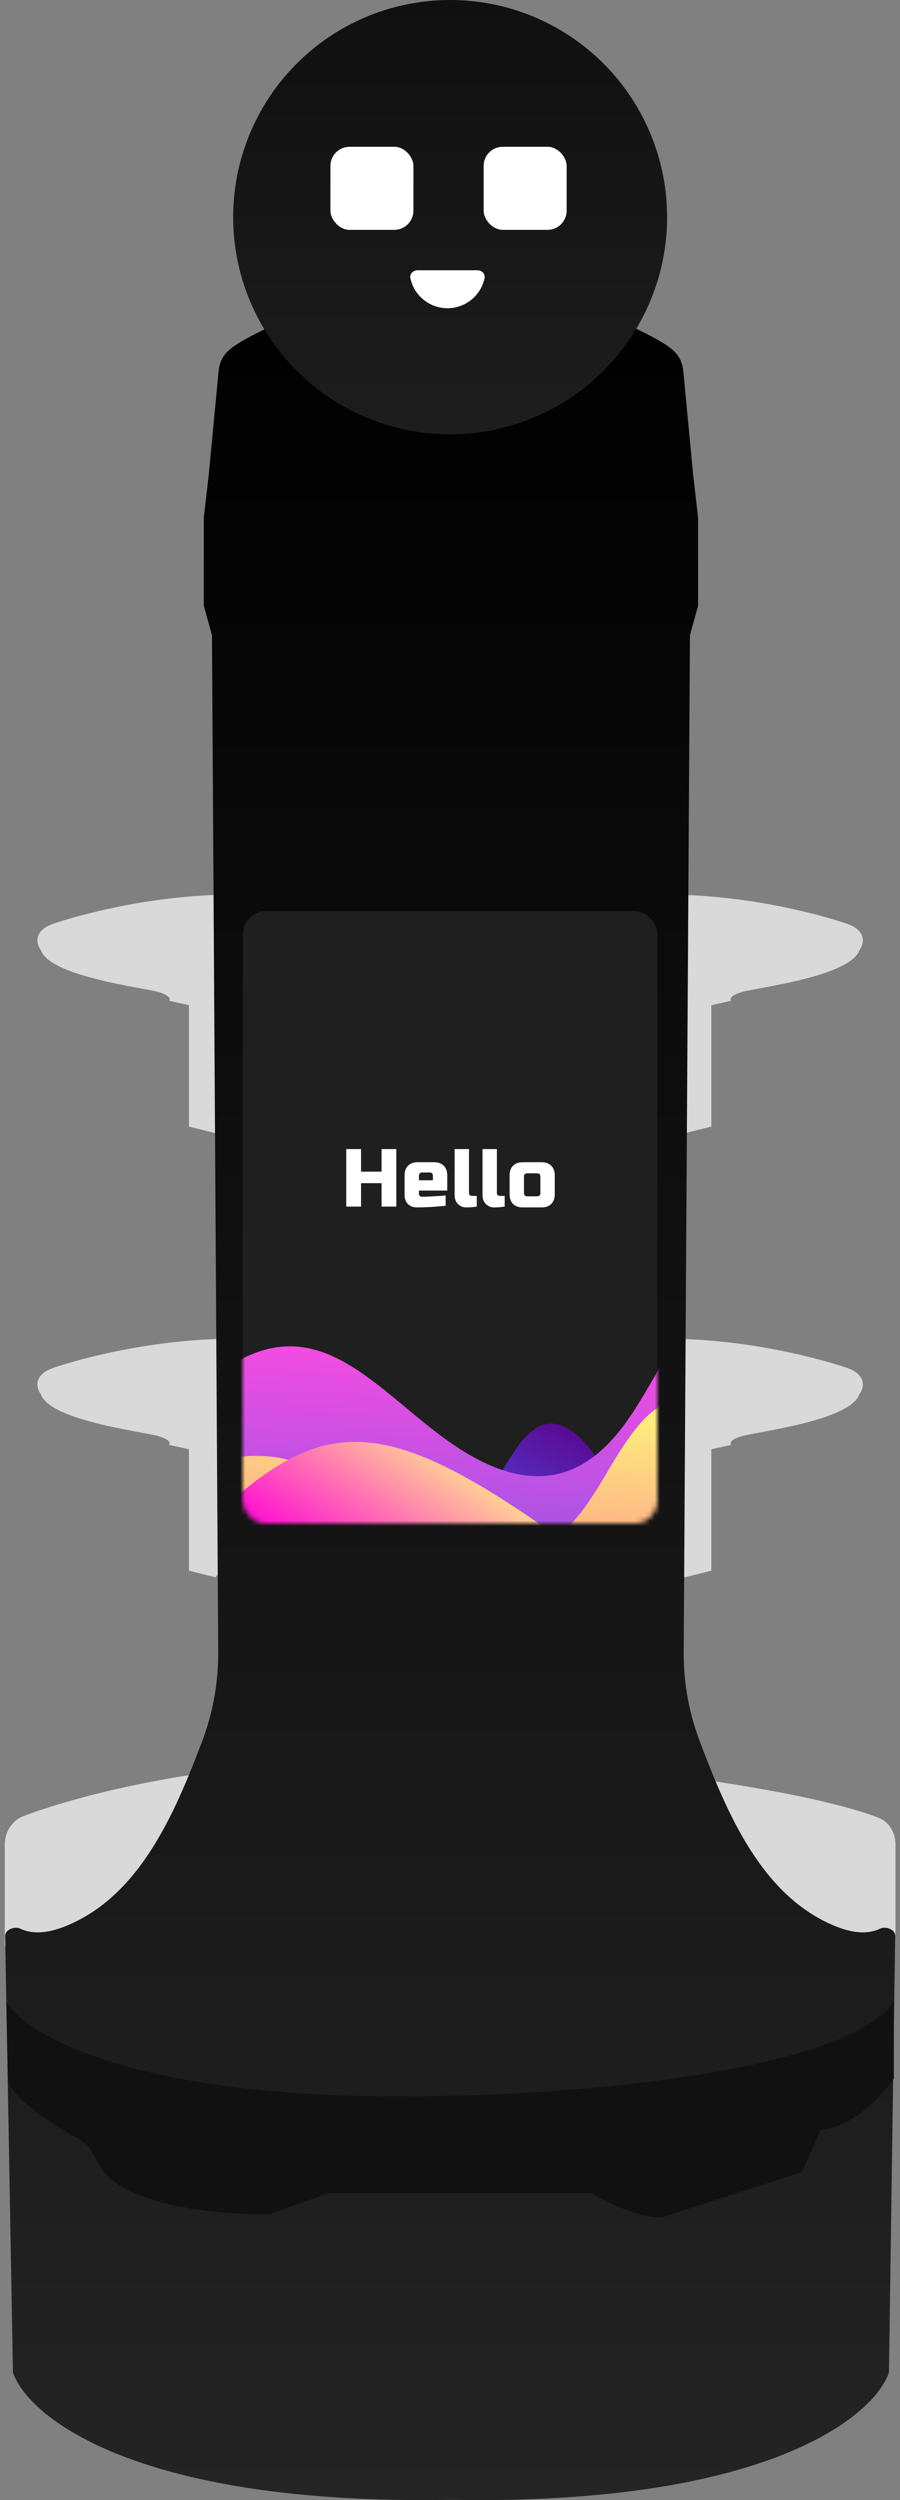 <svg width="178" height="494" viewBox="0 0 178 494" fill="none" xmlns="http://www.w3.org/2000/svg">
<rect x="0" y="0" width="178" height="494" fill="#808080" stroke="none"/>
<path d="M37.368 222.601L42.617 223.909L46.116 219.548C45.678 209.371 44.804 188.755 44.804 187.708C44.804 186.662 43.929 180.003 43.491 176.805C28.62 177.241 15.936 180.73 10.687 182.475C6.488 183.87 7.188 186.545 8.063 187.708C9.813 192.942 28.183 195.123 31.244 195.995C33.694 196.693 33.723 197.449 33.431 197.74L37.368 198.612V222.601Z" fill="#D9D9D9"/>
<path d="M37.368 310.358L42.617 311.666L46.116 307.305C45.678 297.128 44.804 276.512 44.804 275.465C44.804 274.419 43.929 267.76 43.491 264.562C28.62 264.998 15.936 268.487 10.687 270.232C6.488 271.627 7.188 274.302 8.063 275.465C9.813 280.699 28.183 282.88 31.244 283.752C33.694 284.45 33.723 285.206 33.431 285.497L37.368 286.369V310.358Z" fill="#D9D9D9"/>
<path d="M140.685 222.601L135.436 223.909L131.937 219.548C132.374 209.371 133.249 188.755 133.249 187.708C133.249 186.662 134.124 180.003 134.561 176.805C149.432 177.241 162.117 180.73 167.365 182.475C171.564 183.87 170.864 186.545 169.989 187.708C168.24 192.942 149.87 195.123 146.808 195.995C144.359 196.693 144.33 197.449 144.621 197.74L140.685 198.612V222.601Z" fill="#D9D9D9"/>
<path d="M140.685 310.358L135.436 311.666L131.937 307.305C132.374 297.128 133.249 276.512 133.249 275.465C133.249 274.419 134.124 267.76 134.561 264.562C149.432 264.998 162.117 268.487 167.365 270.232C171.564 271.627 170.864 274.302 169.989 275.465C168.24 280.699 149.87 282.88 146.808 283.752C144.359 284.45 144.33 285.206 144.621 285.497L140.685 286.369V310.358Z" fill="#D9D9D9"/>
<path d="M0.947 364.458V384.582L36.759 389.099L177.106 382.324V364.472C177.106 362.145 175.875 359.988 173.703 359.156C157.713 353.029 113.734 347.504 90.317 347.802C46.115 346.223 16.1 354.546 4.706 358.825C2.376 359.7 0.947 361.97 0.947 364.458Z" fill="#D9D9D9"/>
<path fill-rule="evenodd" clip-rule="evenodd" d="M43.212 73.561L41.276 93.887L40.308 102.276V119.526C40.308 119.64 40.324 119.754 40.355 119.864L41.877 125.343C41.907 125.451 41.922 125.562 41.923 125.674L43.156 326.424C43.193 332.451 42.117 338.432 39.981 344.067C34.439 358.692 27.512 374.685 13.025 380.575C9.728 381.916 6.578 382.315 4.001 381.094C2.879 380.562 0.998 381.293 1.02 382.534L2.556 468.592C2.559 468.723 2.579 468.847 2.624 468.97C5.863 477.843 27.433 494.981 88.704 493.956H89.672C150.938 494.981 172.509 477.846 175.751 468.972C175.797 468.848 175.816 468.723 175.818 468.59L177.048 382.509C177.066 381.27 175.196 380.551 174.079 381.088C171.559 382.297 168.501 381.93 165.297 380.637C150.795 374.782 143.936 358.692 138.394 344.067C136.259 338.432 135.182 332.451 135.219 326.424L136.453 125.674C136.453 125.562 136.469 125.451 136.499 125.343L138.021 119.864C138.052 119.754 138.067 119.64 138.067 119.526V102.276L137.099 93.887L135.163 73.561C134.755 69.274 132.506 68.184 122.622 63.394C122.093 63.138 121.542 62.87 120.967 62.591C113.553 58.99 100.415 57.316 91.721 56.712C91.656 56.708 91.608 56.654 91.608 56.589C91.608 56.519 91.55 56.463 91.48 56.465C90.79 56.486 90.021 56.516 89.188 56.559C88.354 56.516 87.586 56.486 86.895 56.465C86.826 56.463 86.768 56.519 86.768 56.589C86.768 56.654 86.719 56.708 86.654 56.712C77.961 57.316 64.823 58.99 57.408 62.591C56.834 62.87 56.282 63.138 55.753 63.394C45.87 68.184 43.62 69.274 43.212 73.561Z" fill="url(#paint0_linear_53_1782)"/>
<rect x="48.051" y="180.031" width="81.95" height="120.666" rx="4.517" fill="#1F1F1F"/>
<path d="M1.267 395.55C5.195 402.276 28.34 415.659 88.227 414.122C113.817 413.801 167.102 409.386 176.786 395.55V410.703C174.875 413.479 169.903 419.246 164.041 420.527C163.344 420.68 162.762 420.804 162.283 420.902L158.626 429.175L130.912 438.143C129.001 438.357 123.522 437.182 116.896 433.338H88.227H64.973L53.505 437.502C44.586 437.716 25.41 436.221 20.058 428.534L17.51 424.05L15.28 422.449C10.714 419.993 1.582 414.186 1.582 410.599C1.582 407.012 1.267 398.966 1.267 395.55Z" fill="#111111"/>
<circle cx="89.026" cy="42.911" r="42.911" fill="url(#paint1_linear_53_1782)"/>
<rect x="65.35" y="29" width="16.416" height="16.416" rx="3.788" fill="white"/>
<rect x="95.656" y="29" width="16.416" height="16.416" rx="3.788" fill="white"/>
<rect x="48" y="189" width="82" height="112.028" rx="4.52" fill="#1F1F1F"/>
<mask id="mask0_53_1782" style="mask-type:alpha" maskUnits="userSpaceOnUse" x="48" y="189" width="83" height="113">
<rect x="48" y="189" width="82" height="112.028" rx="4.52" fill="black"/>
</mask>
<g mask="url(#mask0_53_1782)">
<g clip-path="url(#clip0_53_1782)">
<path d="M103.085 284.911C100.168 288.541 94.668 299.068 87.296 309.342C94.823 311.509 102.729 311.961 112.133 307.497H128.609C121.177 292.314 112.455 273.251 103.085 284.911Z" fill="url(#paint2_linear_53_1782)"/>
<path d="M56.726 296.065C41.94 296.272 33.775 304.813 26.107 313.257C30.631 317.467 35.594 322.166 41.146 327.224C64.104 348.147 84.811 328.736 99.335 308.495C85.684 304.566 73.093 295.832 56.726 296.062V296.065Z" fill="url(#paint3_linear_53_1782)"/>
<path d="M-101.052 298.571C-108.544 299.824 -114.562 304.146 -122.181 301.502C-128.541 299.295 -133.861 294.019 -136.275 287.753C-139.968 278.171 -137.844 267.135 -133.036 258.062C-130.964 254.148 -127.38 250.01 -123.015 250.762C-120.241 251.242 -118.198 253.613 -116.778 256.048C-113.562 261.563 -110.823 266.25 -103.679 266.489C-99.376 266.633 -95.195 265.178 -91.151 263.698C-87.107 262.218 -82.978 260.675 -78.672 260.632C-61.449 260.456 -54.853 279.583 -48.148 291.966C-41.917 303.474 -32.24 317.229 -18.658 318.085C-6.751 318.838 6.19 308.725 13.838 300.514C22.483 291.234 31.429 281.183 41.278 272.97C65.164 253.05 77.37 281.497 97.381 289.728C109.118 294.556 117.686 290.147 124.623 279.902C130.351 271.444 134.268 261.336 142.45 255.223C148.075 251.018 157.72 250.136 160.844 256.424C163.479 261.727 159.542 267.808 155.812 272.406C148.822 281.022 141.766 289.705 133.156 296.7C124.549 303.698 114.159 308.977 103.086 309.67C81.459 311.027 59.836 295.096 39.356 302.172C29.392 305.615 22.04 313.886 14.26 321.002C6.478 328.115 -3.326 334.656 -13.775 333.265C-24.05 331.9 -31.611 323.422 -39.678 316.912C-56.98 302.951 -79.129 294.904 -101.058 298.568L-101.052 298.571Z" fill="url(#paint4_linear_53_1782)"/>
<path d="M142.594 287.342C141.456 290.869 138.789 293.674 136.038 296.157C128.049 303.376 118.95 310.337 108.333 313.036C94.179 316.634 81.545 309.041 68.641 304.575C61.088 301.959 52.803 300.721 45.158 303.051C28.454 308.144 10.064 339.442 -8.18 339.597C-23.237 339.726 -32.241 329.271 -42.084 321.629C-49.292 316.036 -56.632 309.644 -64.397 305.213C-74.706 299.321 -85.76 296.875 -98.233 304.299C-98.365 304.376 -98.491 304.454 -98.624 304.532C-105.254 308.578 -113.614 314.932 -121.322 309.558C-125.521 306.632 -127.007 301.175 -127.849 296.125C-127.961 295.438 -128.07 294.751 -128.171 294.067C-128.274 293.378 -128.369 292.691 -128.455 292.001C-129.981 280.12 -129.593 267.998 -127.3 256.238C-126.829 253.821 -125.699 250.895 -123.245 250.742C-120.661 250.582 -119.23 253.591 -118.327 256.016C-114.011 267.613 -106.326 276.7 -97.026 284.075C-87.524 291.61 -76.339 297.347 -65.334 302.126C-65.266 302.158 -65.197 302.186 -65.127 302.215C-56.917 305.773 -49.125 309.823 -40.923 313.337C-24.504 320.373 -7.387 322.715 8.463 312.82C23.046 303.715 33.067 286.727 52.242 287.722C70.202 288.647 79.953 309.883 97.496 309.139C103.382 308.889 108.805 305.575 112.834 301.273C117.958 295.803 120.766 288.797 125.293 282.908C126.074 281.888 126.914 280.893 127.836 279.991C128.96 278.893 130.204 277.939 131.615 277.258C134.188 276.019 137.409 275.835 139.803 277.39C142.907 279.41 143.735 283.816 142.6 287.342H142.594Z" fill="url(#paint5_linear_53_1782)"/>
<path style="mix-blend-mode:overlay" d="M108.334 313.033C111.717 312.173 114.944 310.88 118.031 309.282C66.136 270.737 60.859 280.011 19.963 322.321C28.616 314.093 37.083 305.509 45.156 303.046C52.798 300.715 61.086 301.954 68.639 304.569C81.543 309.035 94.177 316.628 108.331 313.03L108.334 313.033Z" fill="url(#paint6_linear_53_1782)"/>
</g>
</g>
<path d="M78.385 238.416H75.463V233.789H71.404V238.416H68.481V227.051H71.404V231.516H75.463V227.051H78.385V238.416ZM83.508 231.678C83.075 231.678 82.858 231.894 82.858 232.327V233.22H85.618V232.327C85.618 231.894 85.402 231.678 84.969 231.678H83.508ZM88.135 238.254C86.046 238.47 84.152 238.578 82.452 238.578C81.716 238.578 81.126 238.356 80.682 237.913C80.239 237.469 80.017 236.879 80.017 236.143V232.246C80.017 231.434 80.244 230.801 80.699 230.347C81.164 229.881 81.803 229.648 82.615 229.648H85.862C86.674 229.648 87.307 229.881 87.761 230.347C88.227 230.801 88.46 231.434 88.46 232.246V235.25H82.858V235.899C82.858 236.062 82.912 236.197 83.02 236.305C83.129 236.414 83.264 236.468 83.426 236.468C84.498 236.468 86.067 236.386 88.135 236.224V238.254ZM94.298 238.416C93.573 238.524 92.88 238.578 92.22 238.578C91.571 238.578 91.024 238.356 90.58 237.913C90.136 237.469 89.915 236.879 89.915 236.143V227.051H92.756V235.737C92.756 235.899 92.81 236.035 92.918 236.143C93.027 236.251 93.162 236.305 93.324 236.305H94.298V238.416ZM99.816 238.416C99.091 238.524 98.398 238.578 97.738 238.578C97.089 238.578 96.542 238.356 96.098 237.913C95.654 237.469 95.432 236.879 95.432 236.143V227.051H98.274V235.737C98.274 235.899 98.328 236.035 98.436 236.143C98.544 236.251 98.68 236.305 98.842 236.305H99.816V238.416ZM109.718 235.981C109.718 236.792 109.485 237.431 109.02 237.896C108.565 238.351 107.932 238.578 107.12 238.578H103.386C102.574 238.578 101.935 238.351 101.47 237.896C101.015 237.431 100.788 236.792 100.788 235.981V232.246C100.788 231.434 101.015 230.801 101.47 230.347C101.935 229.881 102.574 229.648 103.386 229.648H107.12C107.932 229.648 108.565 229.881 109.02 230.347C109.485 230.801 109.718 231.434 109.718 232.246V235.981ZM106.877 232.49C106.877 232.057 106.66 231.84 106.227 231.84H104.279C103.846 231.84 103.629 232.057 103.629 232.49V235.737C103.629 236.17 103.846 236.386 104.279 236.386H106.227C106.66 236.386 106.877 236.17 106.877 235.737V232.49Z" fill="white"/>
<path d="M82.579 53.406C81.707 53.406 80.983 54.121 81.166 54.974C81.261 55.418 81.396 55.854 81.571 56.276C81.948 57.186 82.5 58.013 83.197 58.71C83.893 59.406 84.72 59.959 85.63 60.335C86.54 60.712 87.515 60.906 88.5 60.906C89.485 60.906 90.46 60.712 91.37 60.335C92.28 59.959 93.107 59.406 93.803 58.71C94.5 58.013 95.052 57.186 95.429 56.276C95.604 55.854 95.739 55.418 95.834 54.974C96.017 54.121 95.293 53.406 94.421 53.406L88.5 53.406L82.579 53.406Z" fill="white"/>
<defs>
<linearGradient id="paint0_linear_53_1782" x1="89.034" y1="56.465" x2="89.034" y2="494" gradientUnits="userSpaceOnUse">
<stop/>
<stop offset="1" stop-color="#242424"/>
</linearGradient>
<linearGradient id="paint1_linear_53_1782" x1="89.026" y1="-3.05176e-05" x2="89.026" y2="85.821" gradientUnits="userSpaceOnUse">
<stop stop-color="#101010"/>
<stop offset="1" stop-color="#1D1D1D"/>
</linearGradient>
<linearGradient id="paint2_linear_53_1782" x1="121.033" y1="282.781" x2="109.509" y2="305.365" gradientUnits="userSpaceOnUse">
<stop stop-color="#5A0389"/>
<stop offset="1" stop-color="#553BD2"/>
</linearGradient>
<linearGradient id="paint3_linear_53_1782" x1="26.943" y1="339.861" x2="98.384" y2="285.934" gradientUnits="userSpaceOnUse">
<stop stop-color="#5A0389"/>
<stop offset="1" stop-color="#553BD2"/>
</linearGradient>
<linearGradient id="paint4_linear_53_1782" x1="12.027" y1="263.333" x2="8.472" y2="336.024" gradientUnits="userSpaceOnUse">
<stop stop-color="#F44CE1"/>
<stop offset="0.99" stop-color="#565DE9"/>
</linearGradient>
<linearGradient id="paint5_linear_53_1782" x1="2.207" y1="336.823" x2="7.503" y2="270.854" gradientUnits="userSpaceOnUse">
<stop stop-color="#FF4B9A"/>
<stop offset="1" stop-color="#FFEC7E"/>
</linearGradient>
<linearGradient id="paint6_linear_53_1782" x1="70.886" y1="312.998" x2="87.941" y2="287.647" gradientUnits="userSpaceOnUse">
<stop stop-color="#FF17D0"/>
<stop offset="0.6" stop-color="#FF88AC"/>
<stop offset="1" stop-color="#FFD394"/>
</linearGradient>
<clipPath id="clip0_53_1782">
<rect x="-138.148" y="250.673" width="299.855" height="100.727" rx="4.52" fill="white"/>
</clipPath>
</defs>
</svg>
